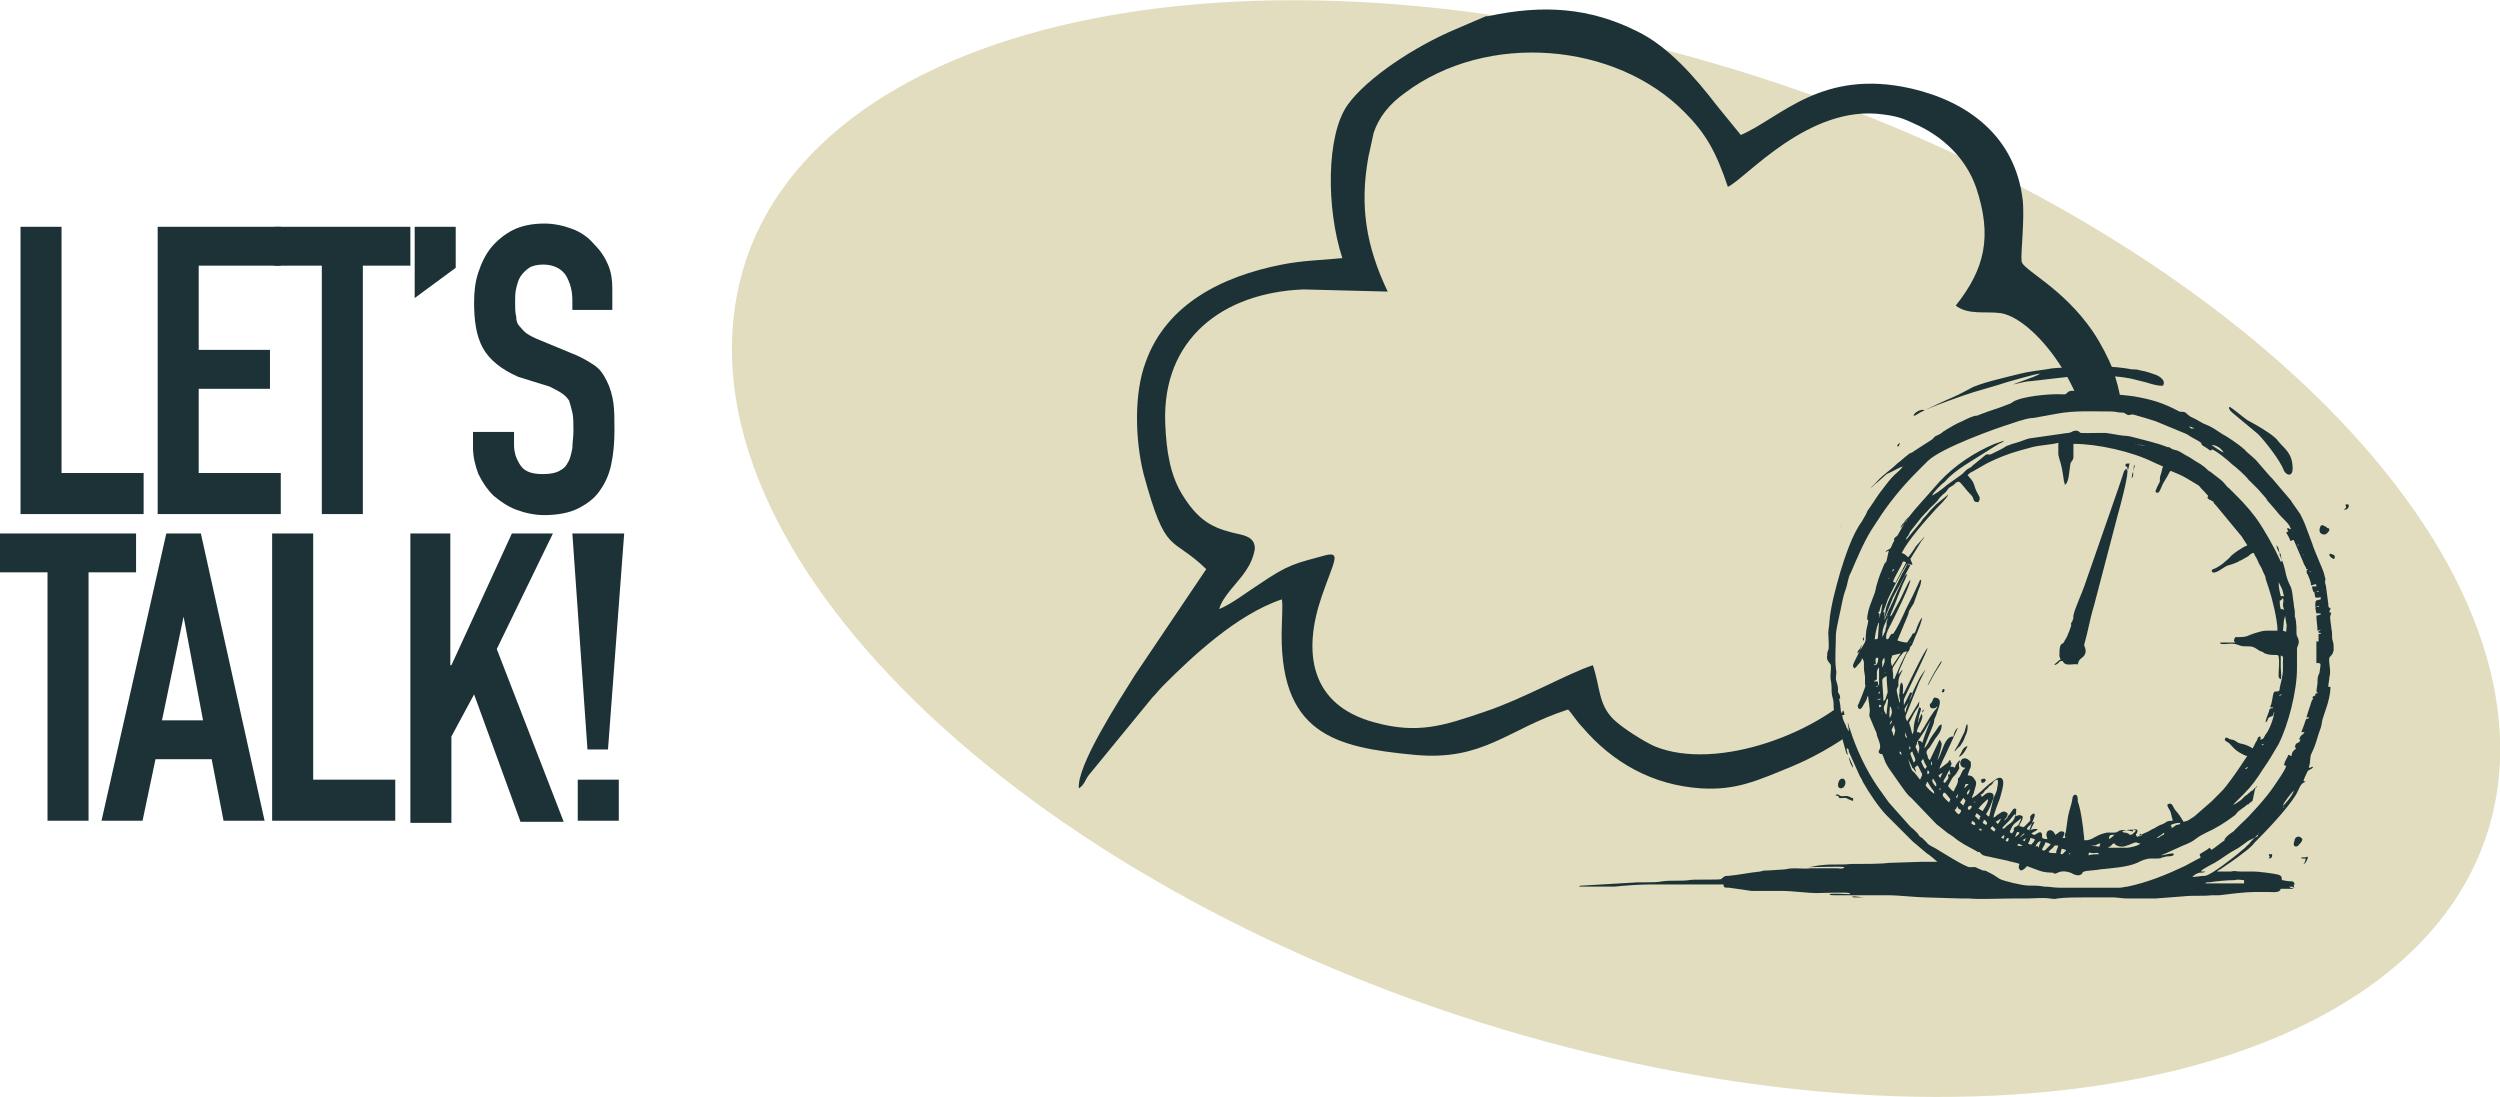 <svg version="1.1" id="Layer_1" xmlns="http://www.w3.org/2000/svg" x="0" y="0" viewBox="0 0 231.5 101.6" xml:space="preserve"><style>.st35,.st36{fill:#1c3236}.st36{fill-rule:evenodd;clip-rule:evenodd}</style><path d="M67.9 29.7C65.4 55.2 100 85.4 145.2 97c45.1 11.6 83.7.4 86.2-25.1 2.4-25.5-32.2-55.6-77.3-67.3C108.9-7 70.3 4.2 67.9 29.7z" fill="#e1ddbe"/><path class="st35" d="M1.9 21h3.8v22.8h7.6v3.8H1.9V21zM14.6 21H26v3.6h-7.6v7.8H25V36h-6.6v7.8H26v3.8H14.6V21z"/><path class="st35" d="M29.8 24.6h-4.4V21H38v3.6h-4.4v23h-3.8v-23zM38.4 21h3.8v3.8l-3.8 2.8V21zM56.8 28.7H53v-.9c0-.9-.2-1.6-.6-2.3-.4-.6-1.1-1-2.1-1-.5 0-1 .1-1.3.3-.3.2-.6.5-.8.8-.2.3-.3.7-.4 1.1-.1.4-.1.8-.1 1.3s0 1 .1 1.3c0 .4.1.7.3.9s.4.5.7.7c.3.2.7.4 1.2.6l2.9 1.2c.8.3 1.5.7 2.1 1.1s.9.9 1.2 1.5c.3.6.5 1.3.6 2s.1 1.6.1 2.6c0 1.1-.1 2.2-.3 3.1-.2 1-.6 1.8-1.1 2.5s-1.2 1.2-2 1.6c-.8.4-1.9.6-3.1.6-.9 0-1.8-.2-2.6-.5s-1.5-.8-2.1-1.3c-.6-.6-1-1.2-1.4-2-.3-.8-.5-1.6-.5-2.5V40h3.8v1.2c0 .7.2 1.3.6 1.9.4.6 1.1.8 2.1.8.6 0 1.2-.1 1.5-.3.4-.2.6-.4.8-.8.2-.3.3-.8.4-1.3 0-.5.1-1 .1-1.6 0-.7 0-1.3-.1-1.7-.1-.4-.2-.8-.3-1.1-.2-.3-.4-.5-.7-.7-.3-.2-.7-.4-1.1-.6l-2.9-.9c-1.6-.7-2.7-1.6-3.3-2.7-.6-1.1-.8-2.5-.8-4.2 0-1 .1-1.9.4-2.8.3-.9.7-1.7 1.2-2.3.5-.6 1.2-1.2 2-1.6.8-.4 1.8-.6 2.9-.6.9 0 1.8.2 2.6.5s1.5.8 2 1.4c.6.6 1 1.2 1.3 1.9.3.7.4 1.4.4 2.2v2zM4.4 53H0v-3.6h12.6V53H8.2v23H4.4V53zM15.4 49.4h3.2L24.5 76h-3.8l-1.1-5.7h-5.2L13.2 76H9.4l6-26.6zm1.6 7.7l-2 9.6h3.8L17 57.1zM25.2 49.4H29v22.8h7.6V76H25.2V49.4zM37.9 49.4h3.8v12.2h.1l5.6-12.2h3.8L46 60.1l6.2 16h-4l-4.3-11.8-2.1 3.9v8H38V49.4zM53 49.4h4.8l-1.5 20h-1.9l-1.4-20zm.5 22.8h3.8V76h-3.8v-3.8z"/><path class="st36" d="M128.5 27c-2-4.2-2.6-7.9-1.8-12.4l.5-2.3c.5-1.5 1.5-2.7 2.9-3.7 7.6-5.7 19.5-4.7 25.9 1.8 1.9 1.9 2.9 3.6 4 6.9 1.6-.7 7.5-7.7 14.4-6.7 1.6.2 2.1.5 3.4 1.1 2 1 4.2 2.8 5.2 5.7 1.5 4.5.8 7.5-1.9 10.9 1.2.9 2.7.5 4.2.7 3.4.6 9.2 8.3 8.2 15.3-1.1 7.1-5.6 10.3-12.5 10.6-1.3.1-3.4-.1-4.6.3.2 1.7-1.3 4.9-2.3 6.3-.5.6-.8 1.1-1.4 1.7-3.9 4.6-13.7 8.3-19.5 5.9-.9-.4-3-1.7-3.8-2.5-1.4-1.4-1.2-2.9-1.9-5-2.2.7-6.4 3.1-10 4.3-3.8 1.3-6.2 2.1-10.2 1-6-1.6-6.7-6.5-4.9-11.7 1.1-3.2 1.8-4.1.4-3.8-2.9.8-3.4.8-6.2 2.7-1.1.7-2.5 1.8-3.7 2.3.3-1.2 1.8-2.5 2.5-3.6.4-.6.7-1.3.8-2 0-.8-.5-1.1-1.3-1.3-2.3-.5-3.7-1-5.3-3.5-1.3-2-1.6-4.4-1.7-6.8-.3-7.8 5.3-12.1 12.8-12.4l7.8.2zm6.3-24.3c-3.8 1.6-8.2 4.5-10 7-2 2.8-2 9.6-.5 14.2-1.9.2-3.6.2-5.6.6-5.6 1.1-10.7 3.7-12.6 9-1.1 2.9-1 7.2-.2 10.4 2.1 7.7 2.5 5.6 5.8 8.8l-6.6 9.8c-1.5 2.4-5.4 8.4-5.2 10.5.5-.3.6-.8.9-1.2l5.9-7.2c.4-.4.6-.7 1.1-1.2 2.5-2.5 6.7-6.5 10.9-7.9.1.5 0 1.8 0 2.3-.4 10.2 4.9 11.4 12.3 12.1 6.4.6 8.6-2.4 14.2-4.2.4.4.8 1.1 1.3 1.6 2.8 3.3 6.5 5.4 11 5.7 3.3.2 5.2-.7 8.6-2.1 4.7-2 9.3-5.6 12.1-9.8.9-1.4 1.1-2.4 2.3-2.8 3.5-1.2 8.3-1.2 11.7-5.6 1.7-2.2 2.4-3.6 3.3-6.2 1.1-3.2 1.6-6.9.6-10.8l-.4-1.4c-.5-1.2-1.1-2.4-1.9-3.6-2.8-4.1-6.5-5.7-6.6-6.5-.1-.7.3-3.9.1-5.7-.7-5.9-5.1-9.1-10.3-10.3-8.3-1.9-12.1 2.7-15.8 4.3L159 9.8c-2-2.6-4.5-5.5-7.4-6.9-4.4-2.2-8.7-2.5-13.8-1.4h-.2l-2.8 1.2z"/><path d="M198.3 37.2s-2.9-1.4-9 0-15 10.2-15 10.2-.1 4.7-.6 6.2c-.5 1.6-4.4 6.7-4.4 6.7s1.2 7.7 1.7 8.8c.4 1.1 4.3.2 4.7 0 .4-.2 8.8-1.6 10.3-1.8 1.5-.1 6.1-2.9 7.9-5.2 1.8-2.3 6.4-10.1 6.7-11.8.1-1.7-2.3-13.1-2.3-13.1z" fill-rule="evenodd" clip-rule="evenodd" fill="#e1ddbe"/><path class="st36" d="M171.5 83c.5 0 .8.1 1.2.1h-.9c-.2 0-.2 0-.3-.1zm37.4-10.1c-.2.1-.2.2-.3.3-.1 0-.2.1-.3.2-.1.1-.2.1-.2.2-.1 0-.2.1-.3.2l-.3.3c-.2.1-.5.4-.7.4l1-1c.7-.7 1.2-1.4 1.7-2.2.7-1 .9-1.4 1.5-2.4.9-1.8 1.7-4.9 1.7-7V61v-.9c0-.3.3-.5.1-1-.1-.1 0-.1-.1-.2-.1-.3 0-.7-.1-1.4s-.1 0-.1-.8c0-.3-.1-.5-.1-.8-.1-.5-.1-1.2-.3-1.6-.5-1-.4-1.3-.7-2.2-.1-.2-.2-.5-.3-.7v-.1c0-.2-.1-.3-.1-.5 0-.1-.1-.1-.1-.2l-.1-.1v-.1.1c0 .2.2.7.4.8v.1c0 .2.1.3.1.6-.2 0-.1 0-.2-.2-.5-1.1-1.4-2.7-2.1-3.7-.2-.3-.4-.5-.7-.9-.8-.9-.5-.6-1.5-1.6l-.4-.4c-.2-.1-.4-.5-.8-.8l-.9-.7c-.2-.1-.3-.2-.5-.4-.1-.1-.3-.2-.4-.3-.2-.1-.3-.2-.5-.3-.3-.2-.6-.4-1-.6-.9-.6-.8-.3-1.3-.6-.1-.1-.2-.1-.3-.1-1-.4-2-.6-3.1-.9-.7-.2-.7-.1-1.3-.2-1.9-.3-.7-.2-2.9-.2-1.1 0-.6 0-1-.2-.5-.1-.5.2-1 .2l-3.5.5c-.4.1-.8.3-1.2.4-.3.1-.4.1-.6.2-.4.1-.4.2-.8.4l-.8.4c-.4.2-.3 0-.6.1l-1.1.9c-.1.1-.2.1-.2.2-.2.1-.3.2-.5.3l-.2.2-.2.2-1.4 1c-.5.4-.2.2-.9.7-.2.1-.3.2-.5.3.1-.3.9-1.1 1.2-1.3.5-.6 1.2-1.1 1.8-1.5l2.7-1.7c.2-.1.3-.2.5-.3.2-.1.3-.1.5-.3l-.9.3c-1.9.8-3.7 2-5.1 3.5l-2.3 2.6c-1 1.2-.9 1.2-1.6 2.4-.1.1-.3.2-.3.3v.1c.2.2-.1-.2 0 .1-.1.1-.2.4-.3.6-.1.2-.4.2-.5.4.2 0 .1-.1.3-.1l-.2.9c0 .1-.1.2-.2.3-.3.7-.5 1.2-.7 1.9-.1.3-.1.5-.2.8l-.3.8c-.2.5-.4 1.1-.4 1.7h.1c0 .4-.2.8-.2 1.2-.1.6.1.6-.3 1.2-.1.2-.2.3-.3.5l-.5 1c-.1.3-.2.3 0 .6.2-.1.3-.3.4-.4.1-.1.3-.3.3-.5h.1c0 .2.1.1.1.4v.5c0 .3.1.6.1.8v.6c0 .4.2-.2-.2.9l-.4 1c-.1.1-.1.2 0 .4.2.2.4-.2.5-.4.1-.2.3-.4.3-.7h.1c0 .3.1.7.1.9.1.4 0 .6 0 .9l.5 1.2c.1.2.2.4.2.6.1.3.3.7.3 1 0 .2 0 .2-.1.4s0 .2.1.3c.3.1.1-.2.5.8.2.4.4.7.7 1.1l.7 1c.3.4.6.9 1 1.2l2.3 2.4 1 .8c.1.1.2.1.3.2.5.3.3.3 1.3.9l1.1.6c.1.1.2.1.3.1l.2.2c.2.2.7.2 1 .3l1.4.3c.1 0 .2.1.4.1.3.1.5.1.7.2-.1.3-.1.4.1.6.3 0 .5-.3.6-.4.3.1.5.2.8.3.5.2.9.3 1.4.3.4 0 .2.1.4.1s.5-.4 1.4-.1c.1 0 .7.5 1.1.1.1-.2 0-.1.2-.2.3-.1 1.1-.1 1.5-.2 1-.1 2.5-.2 3.4-.6.4-.2.8-.4 1.3-.4h.5c.2 0 .4 0 .5-.1.2 0 .3-.1.5-.1.1 0 .6 0 .6-.2s-.9.1-1.2.1l.5-.2c.4-.2.7-.3 1.1-.5.6-.3 1.1-.4 1.6-.8.4-.3.6-.4 1-.6.9-.4 1.7-.9 2.5-1.5.2-.1.3-.3.4-.4.2-.2.7-.5.9-.7.2 0 .1-.1.3-.2.1-.1.2-.1.2-.2.2-1 .2-1 .3-1.2.1 0 .1 0 .1-.1-.1 0 0 0-.1.1zm-29.1-11.7c0 .2-.2.4-.3.6-.1.1-.1.2-.2.3-.2.3-.7 1.3-.8 1.4 0-.2 1.2-2.3 1.3-2.3l.1-.1-.1.1zm-2.6-22.7c.2 0 .4-.2.6-.3.9-.5 4.3-1.7 5-1.9 1-.3 2.1-.6 3-.9.4-.1 2.7-.8 3.1-.8-.1.1-.4.2-.6.3l-1.9.7c.2 0 1.1-.3 1.6-.3l3.5-.4c.6-.1 3.4-.1 3.8-.1.9.1 1.5.1 2.6.4l.8.2c.3.1 1.3.4 1.6.3.3-.5-.4-.9-.7-1-.6-.2-.8-.3-1.4-.4-.3-.1-.5-.1-.8-.1-1.5-.3-4.2-.4-5.7-.2-.9.1-1.2 0-2.2.2-.7.1-1.6.2-2.4.4-1.2.3-3.9.9-4.7 1.4-.6.3-.7.4-1.6.8-.5.2-2.2 1-2.6 1.2-.2-.2-1 .2-1 .5zm-6.8 10.1c.1 0 0 0 0 0zm15 26.5c-.1 0 0 0 0 0zM197 43.8c0-.2.1-.2 0-.4 0-.3-.1-.1-.2-.3.1-.3.1-.1.4-.2l-.2.9zM176.2 62l-.2.2c0 .1 0 0-.1.1 0 .1 0 .1-.1.1 0-.3.4-1 .5-1.3.3-.6.1-.4.5-.9.1-.2 0-.2.1-.3.1-.2.1 0 .2-.3.3-.8.7-1.5.9-2.4-.2.1-.5.9-.6 1.2-.2.5-.2 0-.4.5l-.4.6c-.2 0-.7-.1-.9-.2l1-2.4c.1-.5.1-.3.3-.7.1-.1.1-.2.2-.3l.5-1.4c.1-.2.2-.5.2-.8h-.1l-.6 1.3-.3.6c-.6 1.1-.7 1.6-1.4 2.8-.1.1-.1.2-.2.3-.1 0-.1-.1-.3.2-.1.2-.1.3-.3.3-.2-.4.3-1.2.4-1.4.3-.6 1.8-3.6 1.8-4.1-.2.1-.9 1.8-1.1 2.1l-.6 1.1s0 .1-.1.1l-.1.1c0-.1.5-1.2.6-1.5.1-.2.1-.3.2-.5.1-.3.3-.7.4-1 .1-.2.4-.8.4-1 0 0 0 .1-.1.1-.1.1 0 .1-.1.1l-.4.8c-.4.8-.6 1.4-1 2.2-.1.1-.4 1-.5 1.1v-.7h-.1c0-.2.2-.5.2-.6.2-.6.2-.6.5-1.2l.3-.6.6-1.1c.1-.2.2-.4.3-.5.1-.2.2-.4.3-.5.2 0 .3.1.5.1-.1-.4-.3-.5-.1-.7l.8-1.3c.1-.2.4-.5.4-.6l-.8.9c-.1.2-.6.9-.7 1-.3-.2-.1-.2-.6-.4.6-1.2 2.2-3 3.2-4.1.3-.3 1.1-1.1 1.1-1.3l-1.1.9c-.5.5-.5.5-1 1.1-.2.2-.3.3-.4.5l-1.4 1.7c0-.2.1-.3.2-.4l.2-.4c.5-.6.9-1.2 1.4-1.7l.2-.2c.3-.4.8-.7 1.1-1.2l.3-.3c.1-.1.3-.2.4-.4.1-.1.1-.2.3-.3.5-.3.4-.3.5-.4 0 0 .2-.1.3-.1.3.2.6.7.9 1 .2.2.3.3.4.5.1.3.1.4.5.4.3-.5 0-.5-.3-1.3-.2-.8-.5-.9-.7-1.2.1-.1.3-.3.4-.3l1.4-.8c1-.5 2-.9 3.1-1.2.3-.1.8-.2 1.1-.3.8-.2 1.7-.2 2.4-.4v1.1l.1.4c.2.6.3 1.2.4 1.9 0 .2.1.3.1.5.4-.2.4-1.3.5-1.8 0-.4.3-.4.3-.8v-1.2c2.2 0 5.4.7 7.4 1.7l.9.4c-.1.2-.1.4-.2.7-.1.2-.1.5-.1.7l-.3.6c0 .1-.1.2-.1.3.1.2.1.1.3.1.2-.3.3-.7.5-1 .1-.2.2-.3.3-.5.1-.2.2-.4.3-.5.5.2 1 .4 1.5.7.2.1.3.2.5.3.2.1.3.2.5.3.2.1.2.2.4.4l.2.2c.5.6.4.3.3.6.1.1.2.2.3.2.1.1.2.1.3.2 0 .1-.1 0 .2.3l2.4 2.9c.1.2.4.6.5.8-.5.2-1.4.8-1.7 1.2-.6.5-.5.5-1.2.9-.2.1-.4.1-.4.3.2.4 1-.3 1.4-.5.3-.1.7-.2 1.1-.4.1-.1.1-.1.2-.1l.7-.4c.1-.1.3-.3.5-.3.1.3.3.5.4.8.1.3.3.5.4.8.1.3.3.5.3.8l.3.9c.3.9.8 2.9.8 3.9h-1c-.4 0-.6.1-1 .2-1 .3-.6.4-1.9.4 0 0-.1.1-.1.2-.1.2 0 .1 0 .2.1.1.2.1-.2.1h-1.1v.1c.3.1.7 0 1 0 .4 0 .6.1.9.2.3.1.7 0 1.1.1.3.1.5.3.7.4.1 0 .3.1.4.2.8.3 1.3 0 1.3.3.1.5 0 1.1 0 1.7 0 .2 0 .3.2.4.1-.2 0-.8 0-1.1v-1.1c.3.1.2.2.2.6v.8c0 .4-.2 1.2-.3 1.6 0 .2 0 .2-.1.3-.3.1-.4-.1-.5.3-.1.4-.1.8-.3 1.2h.3c-.1.2 0 0-.2.1s-.1 0-.2.3-.3.7-.3 1c.3-.2.1-.4.4-.5.1-.1.2 0 .3-.2.1-.2 0-.2.1-.3 0 .5-.5 1.8-.8 2.1-.2.3-.1.4-.5.5 0-.2.1-.1 0-.3-.3 0-.2.3-.4.5l-.3.6c-.2-.1-.3-.2-.6-.3-.2-.1-.4-.1-.7-.2-.2-.1-.4-.3-.6-.3-.5-.1-.3-.2-.6-.2-.2.3 0 .3.3.5.4.4.5.6 1 .9.2.1.5.3.7.3l-.6.9c-.4.6-1.3 1.9-1.8 2.4l-.2.2-.7.7-1.6 1.4c-.5.3-.5.4-1 .5-.2-.3-.4-.7-.7-1-.3-.3-.3-.9-.8-.6 0 .3.2.4.3.7l.2.8c-.6 0-.5.1-.9.3-.3.1-.5.2-.8.4-.3.1-.5.3-.8.4-.3.1-.5.3-.8.4-.2-.3-.1-.2 0-.4.1-.3 0-.3-.3-.3-.1.1-.1.1-.1.2-.4-.1-.7-.2-1.2-.1-.2.1-.3.2-.5.2h-.7c-1 .2-1.2.6-1.8.7h-.3c0-.4-.1-.8-.1-1.1-.1-.7-.2-1.5-.4-2.2-.1-.3-.1-.2-.1-.5 0-.6-.5-.5-.5 0 0 .2-.3 1.1-.4 1.6l-.2 1.4c0 .1-.1.2-.1.3 0 .3.2.3-.2.3.1-.2.3-.6 0-.6-.3-.1-.4.2-.7.3-.2-.7-1.1-.5-.7.4-.6 0-.5-.2-.5-.3 0-.4-.2-.4-.5-.2s-.2.1-.5 0c.2-.2.4-.2.6-.4-.3-.1-.5 0-.8.1.1-.3.4-1 .5-1.3.1-.4-.2-.3-.4 0v.4l-.6.6-.4-.1c0-.3.3-.4.3-.9-.3-.2-.4-.1-.7 0 .1-.3.1-.3.1-.7-.3-.1-.3.1-.6.5l-.1.1c-.1.1-.1.1-.1.2l-.3.3c0-.1.1-.2.2-.3.1-.2.1-.2.1-.4-.3-.2-.4-.2-.7 0-.1.1-.2.1-.3.2-.1.1-.2.2-.3.2 0-.3.5-1.5.6-1.8.1-.4.3-1 .3-1.4 0-.4-.2-.6-.6-.4l-.7.5c-.5.4-1 1-1.6 1.3 0-.2.2-.4.2-.6.3-.9.2-.9 0-1.2-.1-.2-.3-.3-.6-.3.1-.3.2-.6.3-.8v-.2-.2c0-.1-.2-.2-.3-.3-.7-.4-1 .8-.2.8l-.1.1c-.3.2-.3.7-.6.9.1.4-.3.9-.4 1.2-.2-.1-.4-.4-.5-.5 0-.1.2-.4.3-.6.1-.2.2-.3.4-.5.5-.8.3-.4.3-.9 0-.2.1-.2.1-.4-.2.1-.4.4-.5.7-.2-.1 0-.1-.4-.1.2-.4.1-.2 0-.6-.2 0-.1.1-.2.2l-.8.6c0-.2.5-1.2.6-1.4l1.1-2.4c-.2.1-.4.5-.4.8-.2 0-.2 0-.4.1-.4.3-.6 1-.8 1.5-.1.2-.2.5-.3.6.1-.3.4-1.2.4-1.5 0-.1-.1-.3-.2-.4l-.9 1.9c-.1-.1-.2-.2-.2-.4-.2-.4-.1-.5.2-.8l.5-.8c.3-.4.6-.7.6-1.3-.2 0-.2.1-.3.2-.3.5-.7.9-.9 1.4-.1.2-.3.5-.4.6 0-.4.9-2.2.9-2.5 0-.3.1-.3.2-.6.1-.5.8-1.6-.2-1.6-.1.1-.1.2-.2.4s-.2.1-.2.3c0 .2.1.3.3.3.2 0 .3-.1.4-.2 0 .2-.3.4-.4.6-.5.7-.7 1.2-1.2 1.9-.1-.1-.1-.1-.3-.1 0-.5.8-1.4.4-1.7 0 .2-.2.4-.2.6 0 .1-.1.2-.1.3l.1-.7c.2-.7.3-.7 0-.8-.2.8-.5 1.2-.5 2.2l-.1.3c-.1-.2-.1-.4-.2-.7-.1-.4-.2-.3 0-.6.2-.4.4-.8.7-1.2.1-.1.1-.2.1-.3 0-.1.1-.3 0-.2l-1.1 1.8c-.1-.2-.2-.4-.1-.6l1.2-3 .3-.6.3-.6c-.1.1-.5.7-.6.9-.6 1.2-.6 1.2-1.1 2.5 0 .1-.1.2-.1.3 0 .1 0 .2-.1.3 0-.5-.2-.1.3-.9.1-.2.4-.7.4-.9l-.2-.1-.6 1.2c0-.7-.1-.3.4-1.4.2-.4 1.8-3.7 1.8-3.9-.3.2-1.9 3.6-2.2 4.2l-.1.1c0-.4.1-.8-.1-1.1-.2.1-.2.7-.2.9 0 .2-.1.3 0 .5 0 .3.1.2 0 .5l-.2-.8c-.1-.5-.1-.4.1-.8-.1-.8.3-1.2.4-1.5zm9.8 11.2c0-.2 0 0 0 0s0 .1 0 0zm-15.5-24.7c0 .1.1 0 0 0 0 0 0-.1 0 0zm-.1.2c0-.1 0 0 0 0 .1 0 0 .1 0 0zM178 66c0-.2 0-.2.2-.3l-.2.3zm-2.3-24.7s-.1 0 .1-.2c.1-.1.2-.1.1 0-.1.4-.2.2-.2.2zm4.1 22.8c.1-.3.1-.3.2-.3.1.1.1 0 0 .3h-.2zm17.6-19.8c0-.4.2-.8.2-1.2h.1l-.2.6c.1.2 0 .5-.1.6zm-25.8 26.8c-.2-.2-.4-.8-.4-1l.1.2c.1.2.3.6.3.8zm38.5 8h.3v.1c0 .2-.1.3-.3.3.1-.3.1-.1 0-.3v-.1zm7.1-32.3c0 .1.2.2-.2.4.4 0 .4-.1.5-.3v-.1c0-.1-.1-.1-.2-.1s-.1 0-.1.1zm-33.8 25.4c.1 0 .2-.1.3-.1.3 0 .2.4-.2.4-.1-.3.1 0-.1-.3zm32.3-20.8c0 .1.5.6.5.2 0-.3-.2-.2-.3-.3-.1 0-.2-.1-.2.1zm-2.6 28c.1.2 0 .1.1.1h.3c0 .2-.1.4-.2.5.1 0 .2-.1.3-.3.1-.2.1-.2.1-.4 0 .1-.5.1-.6.1zm-31.7-9.3c0-.1.3-.5.3-.6.1-.2.3-.4.5-.4-.2.4-.4.8-.8 1zm-.4-.5c0-.2.2-.4.3-.6l.3-.6.3-.6c.1-.3.1-.4.2-.7h.1c0 .4 0 .5-.1.8-.4.9-.1.4-.6 1.2-.2.1-.4.4-.5.5zm-11 4c.1-.1.3 0 .4.1.4.1.5-.1.9.1.3.2.3 0 .3.2s0 .2-.2.1c-.8-.3-.1-.2-.9-.2-.2 0-.1.1-.3-.2-.3-.1-.2.1-.2-.1zm.2-.9c0 .2.1.3.3.3.5-.1.5-.9.1-.9-.3 0-.4.4-.4.6zm42.2 5.5c0-.2.1-.4.1-.5.1-.2.4-.4.7 0 0 .2-.2.4-.3.5-.2.3-.5.2-.5 0zm3.3-29.1c0-.2-.1-.2-.2-.2-.1-.1 0-.1-.3-.2-.1-.1-.2-.1-.3 0 0 0-.4.7.3.8.3 0 .5-.4.5-.4zm-9.3-11.4h.1c.1 0 1.3 1 1.6 1.2l.9.5c.5.3 1.7 1 2 1.5.6.7 1.3 1.1 1.3 2.5 0 .7-.5.7-.8.2-.3-.9-1.8-2.8-2.4-3.4l-2.4-2-.2-.2c-.1-.2-.1-.2-.1-.3zm-14.6 20.2c0-.2-.1 0 0-.2 0-.1.1-.1.1-.2.1-.2.1-.3.1-.5.1-.6.8-2.1 1-2.7l3.2-9.2.3-.9c.1-.2.1-.6.4-.8 0 .1.1.1.1.3 0 .7-.7 3.3-.9 4l-2.2 8.4c-.1.3-.2.7-.3 1.1-.2.8-.3 1.4-.5 2.1-.1.4-.1.3-.1.5.2.4.2.8-.2 1.1-.4.3-.3.4-.4.6-.1.1 0 0-.2 0-.4 0-1 .2-1.2-.3-.3 0-.3.1-.4.2-.4.3-.5.2-.1-.1.1-.1.2-.2.3-.2 0-.2-.1-.2-.1-.4 0-1.5.3-.8.5-1.4.3-.4.6-1.4.6-1.4zm-.1 21.1v.1h-.1c0-.1-.1 0 .1-.1zm1.7.2c0-.4.1-.2.4-.2.4 0 .4-.1.6.1-.3 0-.7 0-1 .1zm-2.5-.1c-.2 0 0-.3 0-.5.2 0 .3.1.4.1v.1c-.2.1-.2.3-.4.3zm-.5-.1c-.2 0-.6 0-.7-.1.1-.2.2-.2.4-.4.2-.3.2-.2.5-.2-.1.4-.2.4-.2.7zm-3.1-.7c-.2.1-.3 0-.5 0 .1-.3.2-.1.5 0zm9.7.2h-1.8c.1-.1.2-.1.3-.2.1-.1.1-.2.3-.2.1.2.4.3.7.3.4 0 1.1-.4 1.3-.4.1 0 .1.1.4.1-.1.2-1 .4-1.2.4zm-2.6-.1l-.8-.1c.8 0 .3-.1.9-.2l-.1.3zm-5.3.3c0-.2.2-.3.3-.7.1 0 .4.1.5.2l-.5.5c-.2.1-.1.1-.3 0zm7.3-.6s.1 0 0 0c.1 0 .1-.1 0 0 .1 0 0 .1 0 0zm-7.6.4c-.2-.2 0-.2-.3-.1 0-.2.3-.5.4-.5.2 0-.1.2-.1.6zm-.7-.3c-.1 0-.2 0-.3-.1.1-.2.2-.3.2-.5.2 0 .3.1.4.1.1.1-.2.4-.3.5zm-.5-.6c0 .1-.1.1-.1.3l-.2-.1c.1-.1.2-.1.3-.2zm-1.6 0c0 .1 0 .4-.2.3-.1 0-.1-.1 0-.2s0-.1.2-.1zm13.7 0zm-1.1 0zm-11 0zm11.4-.1zm.1-.1zm-13.6.3c-.1-.1 0-.1-.2-.1.1-.2.5-.5.2.1zm13.6-.3zm.6.2c.1-.1.6-.4.7-.5 0 .2 0 .2-.3.3-.1.1-.2.2-.4.2zm-.5-.3zm-1.1.2c0-.1 0-.2.1-.3.1.1.1 0 .1.2-.1 0-.2 0-.2.1zm-2.8.2c0-.4.1-.4.5-.4-.1.1-.3.3-.5.4zm4-.4zm0 0zm-12.3.3c.1-.1.3-.4.4-.4h.1l-.5.4zm12.5-.4zm-12.9.3c0-.1.1-.2.1-.3.1-.2.1-.2.3-.1 0 .1-.2.3-.4.4zm-1.5-.4zm17.7-.2zm.1 0zm-5.6.4c-.1 0-.1 0-.2-.1-.2-.1-.2-.1-.4-.1l-.2-.1c.1 0 .1-.1.3-.1.3-.1.7-.1 1 0 0 0-.3.4-.5.4zm-14-.6l.2.1v.1h-.2v-.2zm1.2-.2l.3.3c-.1.1-.1.1-.1.2-.1 0-.3-.2-.4-.3l.2-.2zm16.6.2c0-.1 0-.2-.1-.3.2-.1.5-.2.8-.2h.1c-.1.2 0 .1-.4.2-.1.1-.3.2-.4.3zm-18.5-.7c.4.2.3.3.3.4-.2 0-.3-.1-.4-.2.1 0 .1 0 .1-.2zm1 .2c0-.1.1-.1.1-.3.2.1.2.1.3.3 0 .1 0 .1-.1.2-.1-.1-.2-.1-.3-.2zm4.4.7c-.2 0-.1-.1-.3-.1 0-.2.2-.3.3-.4.1-.1.2-.3.4-.3l-.4.8zm-1.7.3c-.1-.1 0-.1-.2-.1 0-.2.3-.7.4-.8l.5-.4c.3-.3.1.1-.1.5-.2.2-.3.1-.4.3-.1.2 0 .1 0 .2l-.2.3zm-1.3-.9l-.2-.2.5-.3c-.1.2-.2.4-.3.5zm-2-1c.2.1.3.2.4.3-.1.1-.1.2-.1.3-.2 0-.2-.2-.4-.3 0-.2.1-.1.1-.3zm3.6.1c0 .6-.4.8-.8 1.1-.1.1-.2.3-.4.2.1-.2.7-.7.9-1 .1-.1.2-.3.3-.3zm0 0zM181 75c.1-.1.2-.1.2-.3h.1c0 .2 0 .1.1.2 0 0 .1.1.2.1 0 .2-.1.3-.2.4-.1 0-.3-.2-.4-.4zm1.3 0c-.2-.2 0-.4.2-.4l.1.1c-.1.2-.2.3-.3.3zm24.4-.5zm-23.8-.3c0 .1 0 .1-.1.1 0-.1 0 0 .1-.1zm0 0zm-1.1.4l-.3-.3c.1-.1.2-.3.3-.4.1 0 0 0 .1.1l.1.1c0 .1-.1.3-.2.5zm1.8.5c-.1 0-.1-.1-.2-.1-.1-.1-.1-.1-.2-.1.1-.2.7-.8.9-.9 0 .4-.4.9-.5 1.1zm-3.7-1.4c0-.1 0-.2.1-.3.1 0 .1 0 .2.1l.4.5c0 .1-.1.2-.1.3-.2-.1-.6-.6-.6-.6zm1.3.2c-.1-.1-.1-.1 0-.2l.1-.2c0 .2 0 .3-.1.4zm1-.3c-.1-.2-.1-.1 0-.3.1-.1.1-.2.2-.2 0 .2-.1.4-.2.5zm-2.6-.4c0-.2 0-.2.1-.2 0 .1 0 .1-.1.2zm2.3-.2zm2.3 2.6c-.2 0-.1-.1-.3-.2.2-.3.4-.7.5-1 .1-.3.5-1-.2-1-.3 0-.5.3-.7.4 0-.1 0-.1-.1-.2.2-.1.3-.2.4-.4.1-.1.3-.2.4-.4.2-.1.3-.2.4-.4.7-.7.3.6.3.8-.1.3-.2.5-.3.7l-.4 1.7zm-5.9-2.9c0-.1 0 0 0 0 .1-.1.1-.1.1-.2.1-.2 0 0 .1-.1.1.2.1.2.3.5.1.2.3.3.3.5v.1c-.3-.2-.7-.6-.8-.8zm3.6.3c0-.2.1-.2.1-.4h.3l-.4.4zm-2.9-.9c.1.1.1.2.2.3.1.2.1.1.1.4-.1 0-.1 0-.3-.3-.1-.2-.1-.2 0-.4zm-.3-.2zm1 .1c-.2 0-.1-.1-.2-.2.2-.1.2-.2.4-.2-.1.1-.2.3-.2.4zm.9-.3c-.4 0-.1.1-.2.4l-.3.4c-.2-.1-.2-.1.1-.6l.3-.6c.1.1 0 .2.1.3v.1zm-2.1 0c-.1-.3 0-.1 0-.4.2.2.2.3 0 .4zm29.4-.5c0-.1 0 0 .1-.1s0 0 .2-.1c-.2.2-.1.2-.3.2zm-29.1-.3c0-.2 0-.3.1-.4 0 .3 0 .3-.1.4zm-.9-.4c.1-.1.1-.2.2-.2 0 .1.1.2.1.3.2.4.3.3.1.6-.2-.1-.3-.5-.4-.7zm-1.2-.2l.3.6c.1.3 0 .1.2.3l.2.3c0-.2 0-.2-.1-.4l.2-.2h.1l.3.6c.2.3 0 .4-.1.7-.2-.2-.4-.6-.7-.8-.2-.3-.3-.8-.4-1.1zm32-.1zm.1 0zm0 0zm-31.7-.6c0 .3.5.8.1 1-.1-.2-.1-.3-.2-.5 0-.1-.1-.2-.1-.3 0-.1.1-.2.2-.2zm-1.2 0c.2 0 .1.1.2.3-.2-.1-.2-.1-.2-.3zm.9-.2v-.3c.1.1.1 0 .1.2 0 .1-.1.1-.1.1zm.8-.8c0 .5.2.4.1.9-.1.2 0 .2-.1.3 0-.5-.4-.5-.1-.9 0-.1 0-.2.1-.3zm31.8.4c.1-.1.1-.1.2-.1 0 .1 0 .1-.2.1zm-32.2-.3s.1.1 0 0c0 .1-.1.1 0 0zm-2-.6zm1.2-.3l.2.5h-.1c-.1-.1-.1-.3-.1-.5zm0 0zm-1-.7c0 .2 0 .3.1.5 0 .2-.1.3-.1.5h-.1c0-.5-.3-.3 0-.8 0 0 0-.1.1-.1v-.1zm-.4 0c0-.2.1-.3.2-.4 0 .2-.1.3-.2.4zm3 1.7c-.1-.2-.2-.2-.4-.2l.6-.9c.1-.2.5-.9.6-1-.1.1-.7 1.7-.8 2.1zm.8-2.2zm-3.8-.1c-.1-.4 0-.7 0-1.1l.1.1c.2.6 0 .7-.1 1zm-.8-.5c.1 0 .2.1 0 0 .1.1 0 .1 0 0zm5.1-.5zm-3.6-.2c0 .1.1.1.1.4l-.1-.4zm-1.7 0c.1-.1 0 0 .2 0 0 .2 0 .1-.2.2v-.2zm36.9-.4h-.1.1zm0 0h.2-.2zm-36.2 1.3c0-.1-.1-.1-.1-.1s0-.1-.1-.2c-.1-.4-.1-.4.1-.8l.1-.3c.1-.1 0-.1.1-.1.1.2-.1.8-.1 1.5zm-.9-1.4c.2-.1.2-.1.4-.1-.1.1-.2.1-.4.1zm.3-.4zm36.9 0h-.1.1zm0 0l.2-.1h.1c-.1.1-.1.1-.3.1zm-37-.4l.1.2h-.2c.1-.1.1-.1.1-.2zm0-.2c0-.1 0-.2 0 0 0-.1 0 .1 0 0zm.3-.8c0-.2.2-.3.4-.4 0 .6.1 1.3.1 1.5l-.2.6c-.1.2 0 .1-.2.2 0-.7-.1-1.3-.1-1.9zm-.7.6zm.1 0c.1-.1.1-.1.2-.1-.1.1 0 .1-.2.1zm.1-1.4c0-.1.1-.3.2-.4V63.5c-.2-.2 0-.4-.2-.4h-.3c.1-.1.2-.1.3-.2v-.7zm2.1.2zm-1.3-.1c-.2.1 0-.1 0 0zm-1.1-.6zm.8.1c0-.5-.1-.6.2-.9 0 .4.1.2-.1.7-.1.2 0 .1-.1.2zm-.6-.2c-.1-.1 0 0-.2 0 .1-.1 0-.1.2-.1 0-.2-.1-.6.1-.6s.1.1.1.3c0 .1-.1.3-.2.4zm1.5.1c-.1-.3-.1-.3-.1-.6 0-.2.1-.1.1-.4l.8-.2-.8 1.2zm-3.2-1.2zm3.4 2.4c-.1-.1-.1.1-.1-.5-.1-.7-.1-.4.5-1.4.1-.2.2-.3.3-.4.2-.3.2-.2.5-.3l-.3.6-.3.6-.6 1.4zm-3.4-2.4c0-.2.1-.3.2-.4.1-.1.1-.3.2-.4-.1.3-.1.6-.4.8zm4.9-1.1v.1c-.1 0-.1 0 0-.1zm0 0zm-4.4-.1zm3-.1zm0 0zm-3 .1c0-.2 0-.2.1-.3v.2c0 .1 0 .1-.1.1zm3-.2c.1 0 0 0 0 0zm.2-.3zm0 0zm-.7-.8zm0-.1c0 .1 0 0 0 0zm-1.4 1.3c0-.3.2-1.2.3-1.4 0-.1.1-.1.1-.2l-.1 1.4c0 .1 0 .2-.3.2zm38-2.2c0 .2.1.5.1.7.1.2 0 .5 0 .8l-.3-.1c.1-.7 0-.7.2-1.4zm-36.4.5zm.1-.1zm.1-.1zm-1.1 1.7c0-.8.1-.9.4-1.6l.1-.2c0 .2-.1.3-.1.5s0 .3-.1.5c0 .2 0 .2-.1.4-.1.1 0 .1-.1.2l-.1.2zm1.1-1.8zm-1.4 0zm.8-.2c0-.1.1 0 0 0 .1 0 0 .2 0 0zm.1-.1zm-.9.3c0-.2.1-.2 0-.4l-.1-.1c.2-.1.1 0 .2-.4.1-.2.1-.3.2-.4 0 .2-.1.5-.1.7 0 .1-.1.2-.1.3 0 .1 0 .1-.1.2.1 0 .1 0 0 .1zm.4-1.3v-.1.1zm37-.5c.1.2 0 .4 0 .6 0 .2.1.4.1.5-.1-.1-.1-.1-.3-.1-.1-.3-.1-.6-.1-.8h.1l.1-.1c.1-.1-.1 0 .1-.1zm-36.3-.5zm0-.2zm0 0zm35.9-.8l.3.6c.1.2.1.4.2.7h-.3c-.1-.4-.2-.8-.2-1.3zm-.1-.1zm-36-.2c-.1 0 0-.2 0 0 0-.1.1-.1 0 0zm.3-.7c.1-.2.1-.2.2-.2-.1.2-.1.2-.2.2zm-.7 4.4c0-.2.1-.5.1-.8.1-.5.3-.9.5-1.3l.9-1.8c.1-.3.6-1 .6-1.2.1.1.2.1.3.1 0 .1-1.4 2.6-1.6 3l-.8 2zm1-5s.2-.1 0 0c0 .1 0 .1 0 0zm0 1.7c-.1-.1 0-.1-.2-.1 0-.3.8-1.5.9-1.9.2 0 .2 0 .3.1l-1 1.9zm.3-2.3zm1.3-1.6zm.1-.1zm-1.3-1zm.8-1.1c0 .1-.2.4-.3.5-.1.1-.3.4-.4.5 0-.2.2-.4.3-.5.1-.2.3-.4.4-.5zm.1-.1zm0 0zm0-.1zm1.9-2.1zm20-4.3zm0 0l-.4-.1c-.2-.1.1.1-.1 0h-.1l.6.1zm-.5-.1h-.4.2c0-.1 0 0 .2 0 0 0-.1 0 0 0zm-.5-.1c0-.1.1 0 0 0 0 0-.1 0 0 0zm14.9 41.1zm-.1 0c-.2 0-.4.1-.5-.1.2 0 .3 0 .5.1zm-4.7-.7v.3H204.2c.1-.1.1-.1.4-.1.6-.1 1.7-.2 2.3-.2.4-.1.6 0 .9 0zm-5.2.2h.7-.7zm6.6-4.6c-.1.2-.8.8-.9 1l-.2.2s-.1 0-.1.1c-.2.2-.5.4-.7.6-.5.4-2.5 2-3.1 2.1-.4 0-.8.1-1.2.1.2-.2.5-.4.8-.4.2 0 .3 0 .4-.1h-.4c.1-.2.4-.3.7-.5 1-.5 1.3-.8 2.1-1.3.2-.1.5-.3.7-.4.3-.2.4-.3.7-.5.2-.2.8-.4 1.1-.6-.1-.1 0-.2.1-.3zm.1 0zm0 0zm2-2.3zm.1 0zm0 0c0-.1 0-.1.1-.1l-.1.1zm0-.2c0-.2.8-1.2 1-1.4 0 .3-.8 1.3-1 1.4zm1.1-1.5zm0 0zm0 0zm.2-.3zm-.4-3zm1.9-5.1zm-.2-11.8l-.1.1c0-.1-.1-.1.1-.1zm-.7-1.6c0 .2.1.1 0 .1 0-.1-.1 0 0-.1zm-.2-.3s.2.1 0 0c0 .1-.1.1 0 0zm-.4-.5l.2-.1c-.1.1 0 .1-.2.1zm-36.5-7.3zm29.7-1.3c-.1 0-1-.6-1.1-.7.4 0 .9.3 1.1.7zm8.3 22.8c-.2.2-.2.5-.4 1-.3 1-.3.7 0 .7-.1.4-.2-.2-.4.6-.1.3-.2.5-.3.8h.3c-.2.3-.1.1-.3.3-.1.1-.2.3-.2.4.2-.1.1 0 .1 0 0 .1 0 .1-.1.2-.2.2-.3 0-.4.5 0 .1.1-.1.1.1 0 .1-.4.2-.4.7-.2 0-.1-.1-.3-.1-.1.3-.3.5-.4.9.1.1 0 .1.2.1 0 .3-1 1.7-1.2 2-.6.9-2.2 2.7-3 3.4l-.2.2-.5.5c-.3.2-.6.4-.8.7v.1c-.1.1-.3.2-.4.3l-.4.3c-.1.1-.3.2-.4.3l-.2-.2c-.2.2-.8.5-.9.6 0 .2 0 .1.1.3-.1 0-.1.1-.2.1l-1.3.7c-1.7.8-3.4 1.5-5.3 1.9-.2 0-.5.1-.7.1h-5.6c-.5 0-.9-.1-1.4-.1-.5-.1-1-.1-1.5-.1s-2.2-.4-2.6-.6c-.5-.3-.4-.3-1-.6-.2-.1-.3-.2-.6-.2-1-.4-.4-.3-1.2-.3-.4 0-2.6-1.4-3.1-1.7-.3-.2-.7-.3-.9-.6l-.4-.4c-.2-.1-.3-.2-.4-.4l-.2-.2-.2-.2c-.3-.2-.5-.5-.7-.7l-1.6-1.8-1-1.4c-1.1-1.6-2-3.5-2.6-5.4-.1-.2-.1-.4-.2-.6 0 .2.1.5.1.8l-.1-.1c0-.1 0-.1-.1-.2-.1-.4-.4-.7-.4-1.2h.2c0-.1-.1-.4-.1-.4-.2.1 0 .2-.2.2-.1-.3 0-.4-.2-1.3h.1c0-.4-.1-.4-.2-.6v-.3c0-.3-.1-.5-.2-.9 0-.4.1-.6 0-1-.1-1.1 0-2 0-3 0-.5.2-1.3.3-1.8.2-.8.3-1.7.6-2.5.2-.5.2-1.1.5-1.6.6-1.4 1.3-3.1 2.2-4.4.1-.1.1-.2.2-.3 1-1.6 2.3-3.2 3.7-4.6l.5-.5.5-.5c1.2-1.2 6.2-3 7.8-3.5l.6-.2c.4-.1.9-.3 1.4-.3l2.2-.4c1.6-.3 3.3-.2 5-.2.4 0 .6.1.9.1.2 0 .3 0 .4.1.5.3.3 0 .8.1.7.2 1.4.4 2 .6 1 .4 1.9.8 2.9 1.2.1.1.2.1.3.2 1.5.8.9.6 1.1.8.1.1.5.3.6.4.1.1.3.2.3 0 .4.1 1.6 1.1 1.9 1.4.4.3 1.2 1 1.5 1.4.1.1 0 .1.1.1l.1.1.5.5.2.2.7.8c.1.1.1.2.2.3l.7.8c.3.4.6.7.9 1 .2.2.4.4.5.7 0 0 .1.1 0 .1s-.1-.1-.3-.1c0 .2 0 .1.1.3l-.2.1c.1.2.3.5.4.8.1 0 .1-.1.3-.1l.9 2.1c0 .1.1.2.2.4s0 .2.2.2c-.1.2-.1 0-.1.2v.1s0 .1.1.2c.1.3.3.6.3 1 .3 0 .5-.3.5.1h-.4c0 .3.1.3.1.5.3 0 .3 0 .5-.1v.1h-.4c0 .1.1.5.1.5.1.1.4 0 .5 0v.2c-.3.1-.5 0-.5.4v.3c.2 0 .2-.1.4-.1-.1.1-.1.1-.2.1s-.2 0-.2.1l.1.5h.4v.1c-.1 0-.2.1-.4.1 0 .5.1.9.1 1.4l.3-.1c-.1.1 0 .1-.2.1v.2h.2v.1h-.2v.7h-.2v2c.5 0 .4 0 .3.8 0 .2-.1.2-.1.3-.1.2-.1.5-.1.8l-.1.7c.1.1-.1.1.1.1v.1c-.2 0-.2 0-.2.2-.3.1-.3.2-.2.3zm-11-25c-.1-.1-.3-.2-.5-.2l.1.1c.1 0 0 0 .1.1.1-.1.1 0 .3 0zm-27 3.5c-.2.3-.6.6-.8.8-.4.4-.7.8-1 1.2-.5.6-.9 1.3-1.4 2-.1.1-.1.2-.2.4l-.4.7c-.9 1.2-1.6 3.4-2 4.7-.4 1.4-.9 3.2-1 4.6 0 .3-.1.7-.1 1 0 .4.1 1.3 0 1.6-.1.2-.1.2-.1.5-.1.3.1.6.3.8.1.2 0 .8 0 1.1 0 .4.1.6.1 1 0 .3 0 .7.1 1 .1.3.1.7.1 1l.2.9c.1.3.2.5.3.8.2.7.4 1.5.6 2.2l.1.3.1.1c0-.2-.1-.3-.1-.6.2 0 .2.2.2.3l.9 2c.1.3.3.5.4.8.5.9 1.5 2.4 2.2 3.1l.9.9 1.5 1.5 1.3 1.1c.2.1.9.7 1 .8h-1.5l-3 .1c-.7.1-2.3.1-3.1.1h-.4c-.9.1-1.8 0-2.6.1-.4 0-1.1.2-1.4.2.5 0 3.2-.1 3.4 0-.1.2-.5.1-.7.1h-2.4c-.8.1-1.6-.1-2.4.1l-1.5.1c-.3 0-.5 0-.8.1-1 .1-1.9.3-2.9.4-.3 0-.4 0-.6.2-.1 0 0 0-.1.1-.2.1-2.7 0-3 .1-.7.1-1.6 0-2.4.1-.5.1-1.1.1-1.5.1h-.8l-5.1.3c-.2 0-.3 0-.4.1h3.3c.9-.1 2.4-.2 3.3-.2H159.6c0 .3.1.3.5.3l2.1.3h3c.6 0 2.3.2 3 .2.3 0 2.8-.1 3 0 .1 0 .1 0 .1.1-.4 0-1.7-.1-1.9 0 .1.1.2.1.5.1h5.1c.6 0 2.7.2 3.3.2l3.3.1h.7c1.1.1 2.9 0 4.1 0h1.3c.6 0 1.5-.1 2.1 0 .2 0 .4.1.7 0 .8-.1 1.7-.1 2.6-.1H195.7c.4 0 .8.1 1.3.1h2.6l2.6-.2c.9-.1 1.8 0 2.6-.1h.7c.8-.1 2.4-.3 3.2-.3h1.4c.5 0 1 .1 1.1-.3h1.1c.2-.2.1-.2.1-.4h.1c-.1-.3-.2-.3-.5-.3s-.5-.1-.7-.1c0-.4-.1-.4-.3-.5-.3-.1-1.9-.3-2.3-.3h-1.3c-.4 0-.4-.1-.8 0h-1.3l.1-.1c.1 0 .1-.1.2-.1.7-.5 1.5-1 2.1-1.5.4-.3.8-.6 1.1-1 1.2-1.2 3-3.1 3.8-4.4.3-.5.4-1.1.9-1.2l-.2-.1c.1-.3.2-.5.3-.7.1-.4.5-.3.6-.6-.2 0-.2.1-.4.1 0-.2.1-.3.1-.5.1-1 0-.4.4-1.4.3-.8.3-1 .6-1.8.1-.3.1-.6.2-.9l.3-.9c.2-.6.4-1.3.4-2h-.2c0-.3.1-.6.1-.9.2-.6-.1-1.3 0-1.8.1-.2.3-.2.4-.7 0-.4 0-.6-.1-.9-.1-.2 0-.7-.1-1 0-.3-.2-1.1-.1-1.3 0-.1.2-.3-.1-.3 0-.3.1-.1.1-.4-.2 0-.2-.2-.2-.4l-.2-1.5c0-.2-.1-.3-.1-.5 0-.3.1-.2 0-.4l-.1-.4c-.1-.4-.9-2.1-1.1-2.8-.2-.5-.4-1.1-.6-1.6-.1-.3-.4-.9-.5-1.1l-.7-1c-.1-.1-.1-.2-.2-.3l-1.7-2-.2-.2-1.3-1.5c-.3-.3-.7-.6-1-.9 0-.1-.1-.1-.1-.1-.4-.4-1.6-1.2-2-1.4-.8-.5-.8-.6-1.8-1l-.7-.4c-.2-.1-.5-.2-.7-.4-.4-.4-.4-.2-.8-.3-1.5-.8-2.5-1.1-4.2-1.4-.7-.1-1.7-.2-2.5-.2-.6 0-1-.1-1.6-.1-.3 0-.8.1-1-.1-.2-.1-.8-.2-1 0-.3.3-.2.2-1 .2-1 0-3 .2-3.9.6-.4.2-.2.2-.8.4l-.8.3-.9.3c-.3.1-.5.2-.8.3-.2.1-.3.1-.4.1-.4.1-.8.3-1.2.5-.5.2-1 .5-1.5.8-.1.1-.2.1-.3.2-.2.2-.5.3-.7.4l-.3.3-1.4.9c-.1.1-.2.1-.3.2-.1.1-.2.1-.4.2-.2.2-.4.3-.6.5-.2.2-.4.3-.6.5-.5.5-1.3 1-1.8 1.6l-.3.3-.3.3c.2-.1.4-.4.6-.5l.9-.8c.7-.3 1.1-.6 1.5-.7z"/></svg>